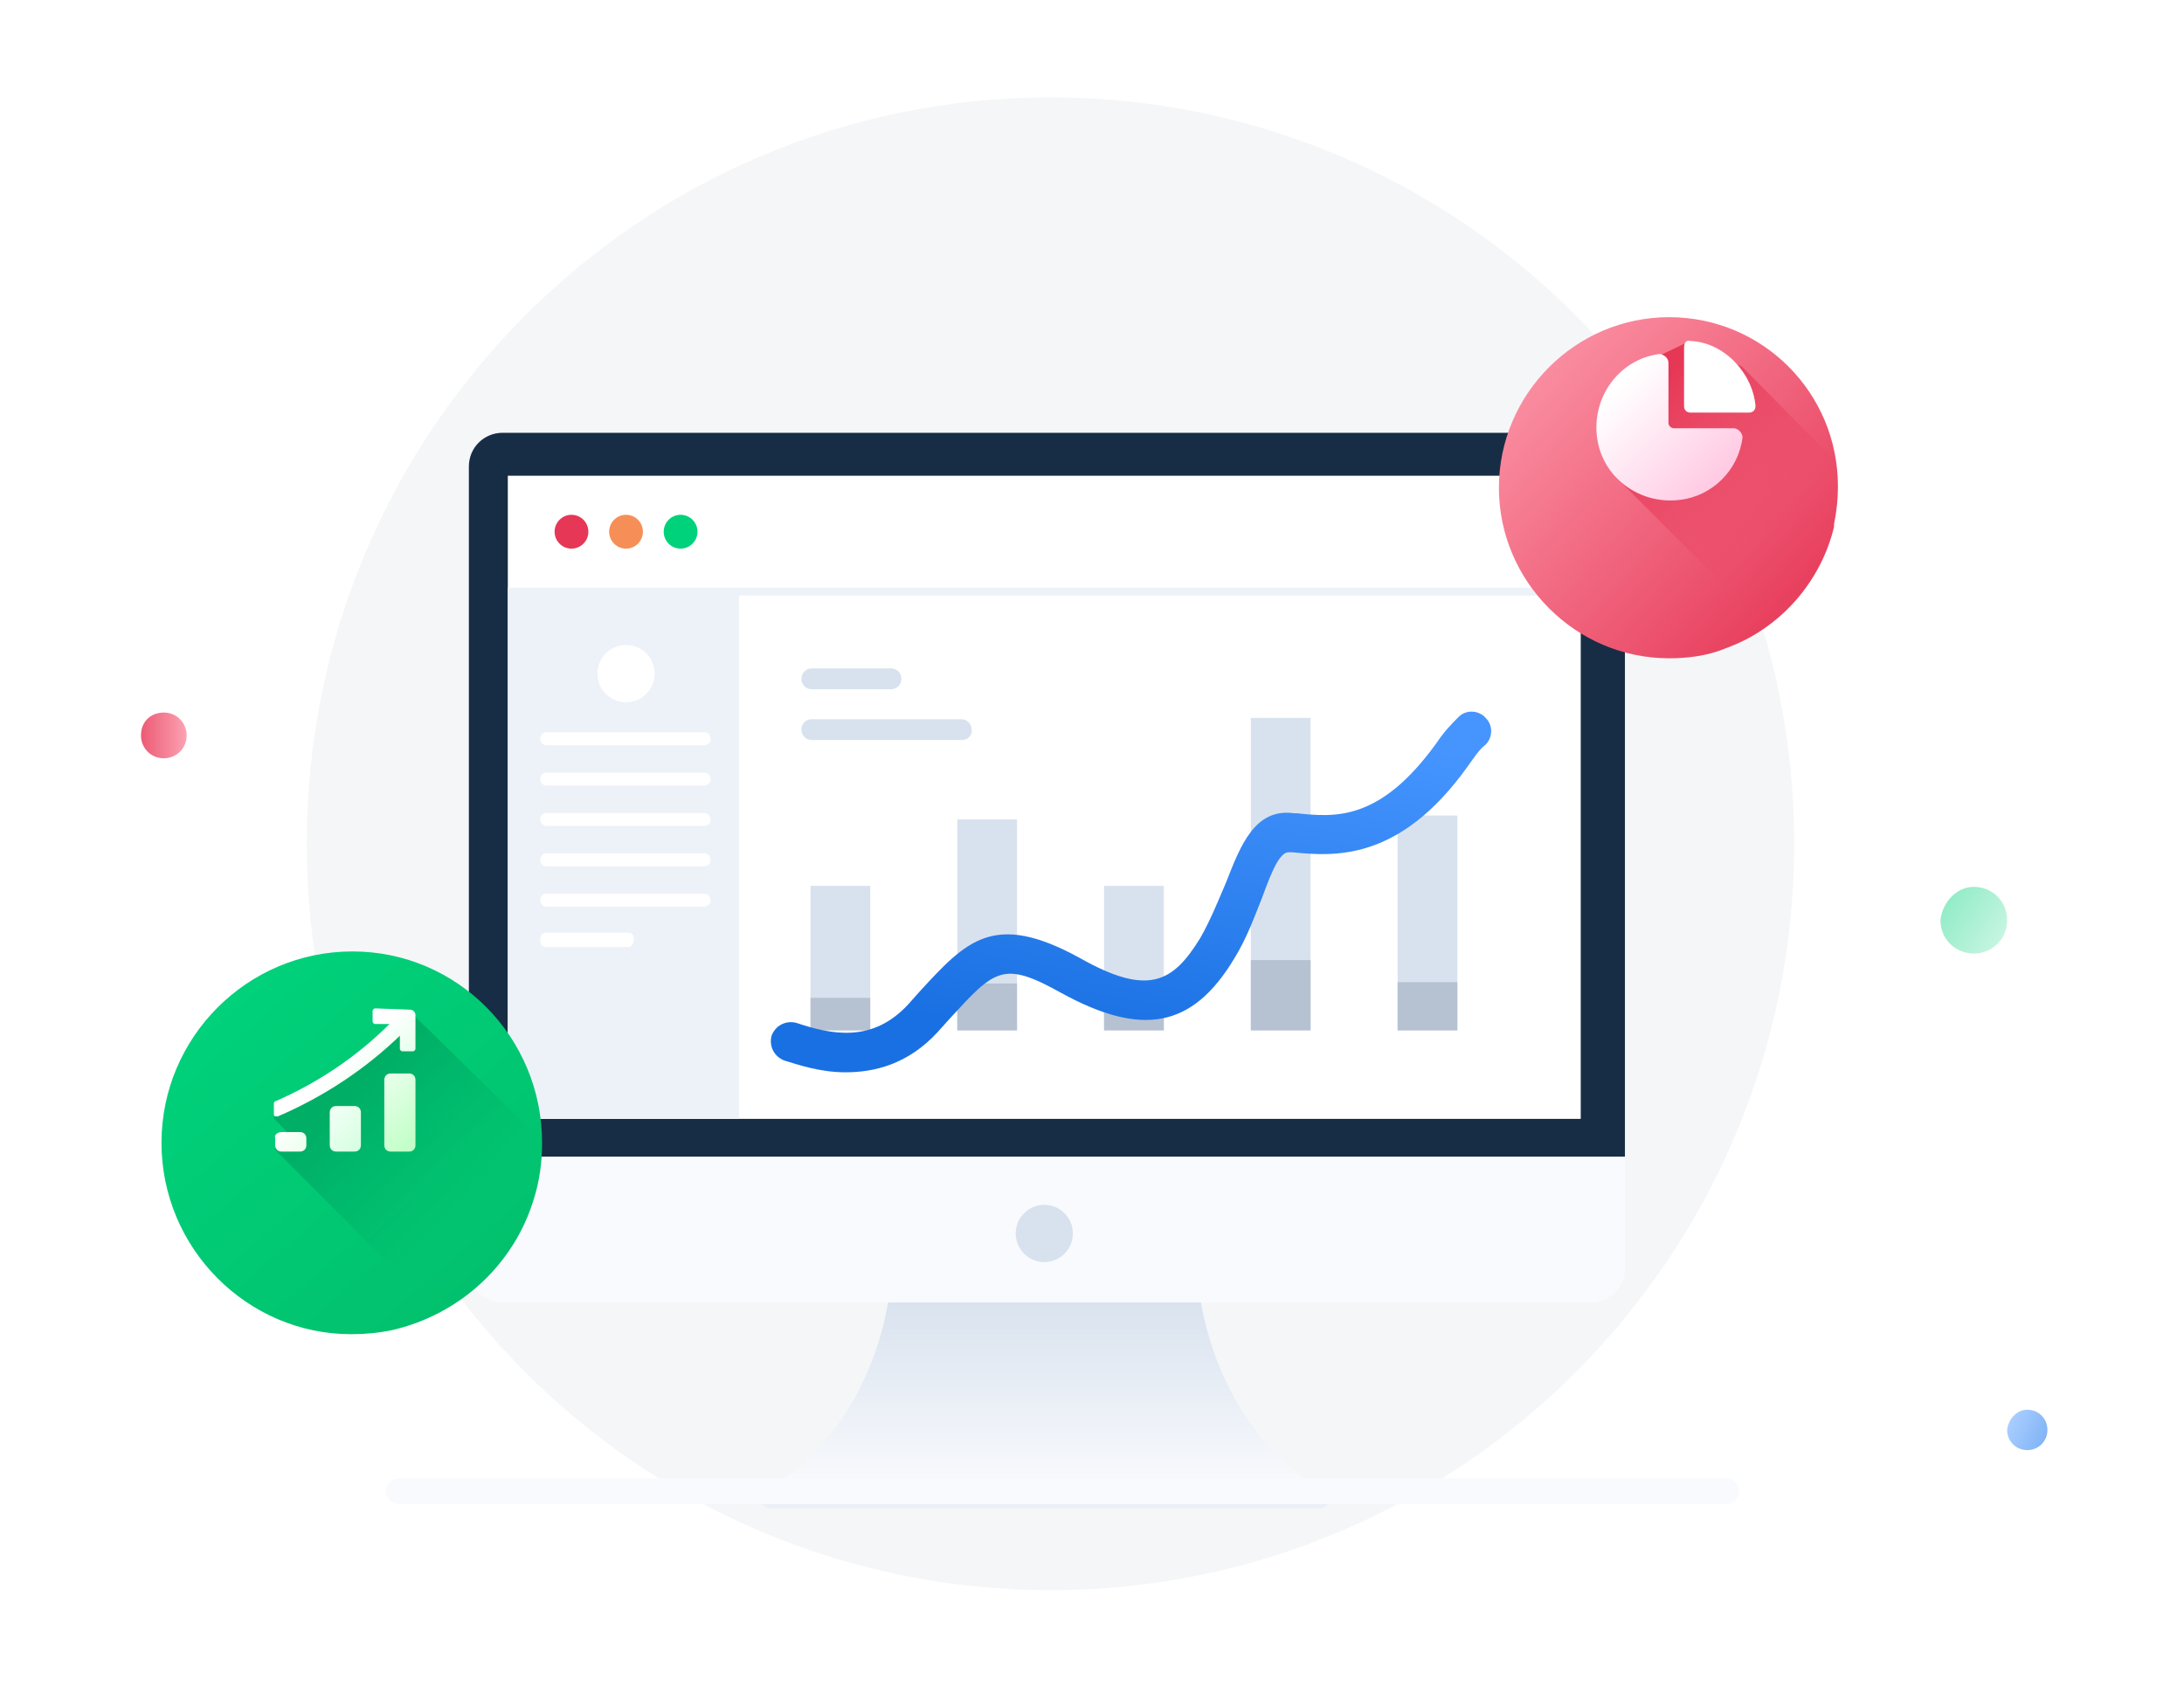 <svg width="426" height="330" viewBox="0 0 426 330" fill="none" xmlns="http://www.w3.org/2000/svg">
<path opacity="0.1" d="M204.9 310.2C285.018 310.2 349.967 245.013 349.967 164.6C349.967 84.187 285.018 19 204.9 19C124.782 19 59.833 84.187 59.833 164.6C59.833 245.013 124.782 310.2 204.9 310.2Z" fill="#9DA8BA"/>
<path d="M258.673 291.153C240.684 291.661 218.895 291.153 203.693 290.899C188.491 291.153 166.702 291.661 148.713 291.153C166.448 280.994 172.782 261.947 173.796 249.502H233.59C234.857 261.947 240.938 280.994 258.673 291.153Z" fill="url(#paint0_linear_28_11833)"/>
<path d="M150.485 294.2H257.152C258.672 294.2 259.939 292.93 259.939 291.406C259.939 289.882 258.672 288.613 257.152 288.613H150.485C148.965 288.613 147.698 289.882 147.698 291.406C147.698 292.93 148.965 294.2 150.485 294.2Z" fill="#EBF0F6"/>
<path d="M316.949 91.025V247.47C316.949 251.279 313.909 254.073 310.361 254.073H98.042C94.241 254.073 91.454 251.025 91.454 247.47V91.025C91.454 87.216 94.495 84.422 98.042 84.422H310.361C313.909 84.168 316.949 87.216 316.949 91.025Z" fill="#F9FAFD"/>
<path d="M316.949 91.025V225.628H91.454V91.025C91.454 87.216 94.495 84.422 98.042 84.422H310.361C313.909 84.168 316.949 87.216 316.949 91.025Z" fill="#172D45"/>
<path d="M308.332 92.803H99.052V218.264H308.332V92.803Z" fill="white"/>
<path d="M111.471 107.026C113.29 107.026 114.764 105.548 114.764 103.724C114.764 101.901 113.29 100.423 111.471 100.423C109.652 100.423 108.177 101.901 108.177 103.724C108.177 105.548 109.652 107.026 111.471 107.026Z" fill="#E63756"/>
<path d="M122.11 107.026C123.929 107.026 125.404 105.548 125.404 103.724C125.404 101.901 123.929 100.423 122.11 100.423C120.291 100.423 118.817 101.901 118.817 103.724C118.817 105.548 120.291 107.026 122.11 107.026Z" fill="#F68F57"/>
<path d="M132.752 107.026C134.571 107.026 136.046 105.548 136.046 103.724C136.046 101.901 134.571 100.423 132.752 100.423C130.933 100.423 129.458 101.901 129.458 103.724C129.458 105.548 130.933 107.026 132.752 107.026Z" fill="#00D27B"/>
<path d="M308.332 114.644H144.151H110.707H99.052V218.263H144.151V116.168H308.332V114.644Z" fill="#EDF2F8"/>
<path d="M122.112 136.993C125.19 136.993 127.686 134.492 127.686 131.406C127.686 128.32 125.19 125.819 122.112 125.819C119.033 125.819 116.538 128.32 116.538 131.406C116.538 134.492 119.033 136.993 122.112 136.993Z" fill="white"/>
<path d="M137.316 145.375H106.658C105.898 145.375 105.392 144.867 105.392 144.105C105.392 143.343 105.898 142.835 106.658 142.835H137.316C138.076 142.835 138.582 143.343 138.582 144.105C138.836 144.613 138.076 145.375 137.316 145.375Z" fill="white"/>
<path d="M137.316 153.247H106.658C105.898 153.247 105.392 152.74 105.392 151.978C105.392 151.216 105.898 150.708 106.658 150.708H137.316C138.076 150.708 138.582 151.216 138.582 151.978C138.836 152.486 138.076 153.247 137.316 153.247Z" fill="white"/>
<path d="M137.316 161.121H106.658C105.898 161.121 105.392 160.613 105.392 159.851C105.392 159.089 105.898 158.581 106.658 158.581H137.316C138.076 158.581 138.582 159.089 138.582 159.851C138.836 160.359 138.076 161.121 137.316 161.121Z" fill="white"/>
<path d="M137.316 168.994H106.658C105.898 168.994 105.392 168.486 105.392 167.724C105.392 166.962 105.898 166.454 106.658 166.454H137.316C138.076 166.454 138.582 166.962 138.582 167.724C138.836 168.232 138.076 168.994 137.316 168.994Z" fill="white"/>
<path d="M137.316 176.866H106.658C105.898 176.866 105.392 176.358 105.392 175.596C105.392 174.834 105.898 174.326 106.658 174.326H137.316C138.076 174.326 138.582 174.834 138.582 175.596C138.836 176.104 138.076 176.866 137.316 176.866Z" fill="white"/>
<path d="M122.62 184.739H106.405C105.898 184.739 105.392 184.232 105.392 183.724V182.962C105.392 182.454 105.898 181.946 106.405 181.946H122.62C123.127 181.946 123.634 182.454 123.634 182.962V183.724C123.381 184.232 123.127 184.739 122.62 184.739Z" fill="white"/>
<path d="M203.695 246.2C206.773 246.2 209.269 243.699 209.269 240.613C209.269 237.527 206.773 235.026 203.695 235.026C200.616 235.026 198.121 237.527 198.121 240.613C198.121 243.699 200.616 246.2 203.695 246.2Z" fill="#D8E2EE"/>
<g filter="url(#filter0_d_28_11833)">
<path d="M358.499 82.39C358.499 84.93 358.246 87.216 357.739 89.755C357.739 90.01 357.739 90.01 357.739 90.263C355.205 100.93 347.351 109.819 337.47 113.629C336.963 113.882 336.71 113.882 336.203 114.136C332.909 115.406 329.362 115.914 325.562 115.914C307.319 115.914 292.371 100.93 292.371 82.644C292.371 64.359 307.319 49.374 325.562 49.374C343.804 49.374 358.499 64.105 358.499 82.39Z" fill="url(#paint1_linear_28_11833)"/>
</g>
<path d="M357.743 89.755C357.743 90.009 357.743 90.009 357.743 90.263C355.209 100.93 347.355 109.819 337.473 113.628C336.967 113.882 336.713 113.882 336.207 114.136L315.177 93.057L318.218 82.39L317.964 78.326L323.538 69.438L328.859 66.898L339.754 71.469L357.743 89.755Z" fill="url(#paint2_linear_28_11833)"/>
<path d="M169.743 172.804H158.089V200.995H169.743V172.804Z" fill="#D8E2EE"/>
<path d="M198.375 159.851H186.72V200.994H198.375V159.851Z" fill="#D8E2EE"/>
<path d="M227.006 172.804H215.351V200.995H227.006V172.804Z" fill="#D8E2EE"/>
<path d="M255.635 140.043H243.98V200.995H255.635V140.043Z" fill="#D8E2EE"/>
<path d="M284.264 159.09H272.609V200.994H284.264V159.09Z" fill="#D8E2EE"/>
<path d="M169.743 194.646H158.089V200.995H169.743V194.646Z" fill="#B6C2D2"/>
<path d="M198.375 191.851H186.72V200.994H198.375V191.851Z" fill="#B6C2D2"/>
<path d="M227.006 194.646H215.351V200.995H227.006V194.646Z" fill="#B6C2D2"/>
<path d="M255.635 187.281H243.98V200.995H255.635V187.281Z" fill="#B6C2D2"/>
<path d="M284.264 191.597H272.609V200.994H284.264V191.597Z" fill="#B6C2D2"/>
<g filter="url(#filter1_d_28_11833)">
<path d="M164.929 196.677C159.862 196.677 155.555 195.153 153.021 194.391C150.994 193.629 149.981 191.598 150.488 189.566C151.248 187.534 153.275 186.518 155.301 187.026C162.142 189.312 170.25 191.09 177.344 183.217L179.371 180.931C188.492 171.026 193.813 165.185 210.535 174.328C223.963 181.947 228.777 179.153 234.098 170.518C236.125 166.963 237.645 163.153 239.165 159.598C241.952 152.486 244.739 145.121 252.34 146.137H252.847C260.195 146.899 269.062 147.915 280.21 132.423C281.731 130.137 283.251 128.613 284.518 127.344C286.038 125.82 288.571 126.074 289.838 127.598C291.359 129.121 291.105 131.661 289.585 132.931C288.571 133.693 287.558 135.217 286.291 136.994C272.863 155.788 259.941 154.518 252.087 153.756H251.58C249.807 153.502 248.286 156.804 246.26 162.391C244.739 166.201 243.219 170.518 240.686 174.582C232.578 188.042 222.697 189.82 206.988 181.185C195.587 174.836 194.066 176.613 185.199 186.264L182.918 188.804C177.091 195.153 170.503 196.677 164.929 196.677Z" fill="url(#paint3_linear_28_11833)"/>
</g>
<path d="M173.8 134.455H158.345C157.078 134.455 156.318 133.439 156.318 132.424C156.318 131.154 157.331 130.392 158.345 130.392H173.8C175.067 130.392 175.827 131.408 175.827 132.424C175.827 133.693 174.813 134.455 173.8 134.455Z" fill="#D8E2EE"/>
<path d="M187.735 144.36H158.345C157.078 144.36 156.318 143.344 156.318 142.328C156.318 141.058 157.331 140.296 158.345 140.296H187.482C188.748 140.296 189.508 141.312 189.508 142.328C189.762 143.344 188.748 144.36 187.735 144.36Z" fill="#D8E2EE"/>
<g filter="url(#filter2_d_28_11833)">
<path d="M105.736 210.433C105.736 214.243 105.229 217.799 104.216 221.1C100.415 234.053 89.774 243.957 76.346 247.005C73.812 247.513 71.278 247.767 68.491 247.767C48.222 247.767 31.5 231.005 31.5 210.433C31.5 189.862 48.222 173.1 68.745 173.1C89.267 173.1 105.736 189.862 105.736 210.433Z" fill="url(#paint4_linear_28_11833)"/>
</g>
<path d="M104.218 221.101C100.418 234.053 89.776 243.958 76.348 247.006L53.545 224.149L56.586 221.355L53.292 218.053L58.359 214.244L78.121 200.529L80.402 197.736L104.218 221.101Z" fill="url(#paint5_linear_28_11833)"/>
<path d="M76.226 209.405H79.773C80.533 209.405 81.04 209.913 81.04 210.675V223.373C81.04 224.135 80.533 224.643 79.773 224.643H76.226C75.466 224.643 74.959 224.135 74.959 223.373V210.675C74.959 209.913 75.466 209.405 76.226 209.405Z" fill="url(#paint6_linear_28_11833)"/>
<path d="M65.585 215.755H69.132C69.892 215.755 70.398 216.263 70.398 217.025V223.374C70.398 224.136 69.892 224.644 69.132 224.644H65.585C64.824 224.644 64.318 224.136 64.318 223.374V217.025C64.318 216.263 64.824 215.755 65.585 215.755Z" fill="url(#paint7_linear_28_11833)"/>
<path d="M54.943 220.835H58.49C59.25 220.835 59.756 221.343 59.756 222.105V223.374C59.756 224.136 59.25 224.644 58.49 224.644H54.943C54.182 224.644 53.676 224.136 53.676 223.374V222.105C53.422 221.343 54.182 220.835 54.943 220.835Z" fill="url(#paint8_linear_28_11833)"/>
<path d="M80.024 196.961C80.531 196.961 81.038 197.469 81.038 197.977V204.58C81.038 204.834 80.784 205.088 80.531 205.088H78.504C78.251 205.088 77.997 204.834 77.997 204.58V202.04C71.156 208.644 63.049 213.977 54.181 217.786C53.928 217.786 53.928 217.786 53.674 217.786L53.421 217.532V215.247C53.421 214.993 53.674 214.739 53.928 214.739C62.035 211.183 69.636 206.104 75.97 199.755H73.183C72.93 199.755 72.677 199.501 72.677 199.247V197.215C72.677 196.961 72.93 196.707 73.183 196.707L80.024 196.961Z" fill="url(#paint9_linear_28_11833)"/>
<path d="M338.112 83.538H326.458C325.951 83.538 325.444 83.03 325.444 82.522V70.84C325.444 69.824 324.684 69.316 323.924 69.062H323.671C315.816 70.078 310.496 77.443 311.509 85.316C312.523 93.189 319.87 98.522 327.724 97.507C334.059 96.745 339.126 91.665 339.886 85.316C339.886 84.554 339.126 83.538 338.112 83.538C338.366 83.538 338.112 83.538 338.112 83.538Z" fill="url(#paint10_linear_28_11833)"/>
<path d="M328.483 67.792V79.221C328.483 79.983 328.99 80.491 329.75 80.491H341.152C341.912 80.491 342.418 79.983 342.418 79.221C341.912 72.872 336.338 66.776 329.75 66.522C328.99 66.269 328.483 66.776 328.483 67.792C328.483 67.792 328.483 67.538 328.483 67.792Z" fill="white"/>
<path d="M77.771 290.898H336.71" stroke="#F9FAFD" stroke-width="5" stroke-miterlimit="10" stroke-linecap="round" stroke-linejoin="round"/>
<path opacity="0.89" d="M31.953 147.921C34.311 147.921 36.407 146.085 36.407 143.461C36.407 141.099 34.573 139 31.953 139C29.334 139 27.5 140.837 27.5 143.461C27.5 145.822 29.334 147.921 31.953 147.921Z" fill="url(#paint11_linear_28_11833)"/>
<path opacity="0.73" d="M395.429 275C397.64 275 399.359 276.722 399.359 278.936C399.359 281.15 397.64 282.872 395.429 282.872C393.219 282.872 391.5 281.15 391.5 278.936C391.746 276.722 393.465 275 395.429 275Z" fill="url(#paint12_linear_28_11833)"/>
<path opacity="0.44" d="M385 173C388.656 173 391.5 175.844 391.5 179.5C391.5 183.156 388.656 186 385 186C381.344 186 378.5 183.156 378.5 179.5C378.906 175.844 381.75 173 385 173Z" fill="url(#paint13_linear_28_11833)"/>
<defs>
<filter id="filter0_d_28_11833" x="272.371" y="41.874" width="106.128" height="106.54" filterUnits="userSpaceOnUse" color-interpolation-filters="sRGB">
<feFlood flood-opacity="0" result="BackgroundImageFix"/>
<feColorMatrix in="SourceAlpha" type="matrix" values="0 0 0 0 0 0 0 0 0 0 0 0 0 0 0 0 0 0 127 0" result="hardAlpha"/>
<feOffset dy="12.5"/>
<feGaussianBlur stdDeviation="10"/>
<feColorMatrix type="matrix" values="0 0 0 0 0.902 0 0 0 0 0.216 0 0 0 0 0.337 0 0 0 0.33 0"/>
<feBlend mode="normal" in2="BackgroundImageFix" result="effect1_dropShadow_28_11833"/>
<feBlend mode="normal" in="SourceGraphic" in2="effect1_dropShadow_28_11833" result="shape"/>
</filter>
<filter id="filter1_d_28_11833" x="130.358" y="118.82" width="180.501" height="110.357" filterUnits="userSpaceOnUse" color-interpolation-filters="sRGB">
<feFlood flood-opacity="0" result="BackgroundImageFix"/>
<feColorMatrix in="SourceAlpha" type="matrix" values="0 0 0 0 0 0 0 0 0 0 0 0 0 0 0 0 0 0 127 0" result="hardAlpha"/>
<feOffset dy="12.5"/>
<feGaussianBlur stdDeviation="10"/>
<feColorMatrix type="matrix" values="0 0 0 0 0.113 0 0 0 0 0.296 0 0 0 0 1 0 0 0 0.22 0"/>
<feBlend mode="normal" in2="BackgroundImageFix" result="effect1_dropShadow_28_11833"/>
<feBlend mode="normal" in="SourceGraphic" in2="effect1_dropShadow_28_11833" result="shape"/>
</filter>
<filter id="filter2_d_28_11833" x="11.5" y="165.6" width="114.236" height="114.667" filterUnits="userSpaceOnUse" color-interpolation-filters="sRGB">
<feFlood flood-opacity="0" result="BackgroundImageFix"/>
<feColorMatrix in="SourceAlpha" type="matrix" values="0 0 0 0 0 0 0 0 0 0 0 0 0 0 0 0 0 0 127 0" result="hardAlpha"/>
<feOffset dy="12.5"/>
<feGaussianBlur stdDeviation="10"/>
<feColorMatrix type="matrix" values="0 0 0 0 0 0 0 0 0 0.804 0 0 0 0 0.467 0 0 0 0.21 0"/>
<feBlend mode="normal" in2="BackgroundImageFix" result="effect1_dropShadow_28_11833"/>
<feBlend mode="normal" in="SourceGraphic" in2="effect1_dropShadow_28_11833" result="shape"/>
</filter>
<linearGradient id="paint0_linear_28_11833" x1="203.687" y1="290.024" x2="203.687" y2="252.696" gradientUnits="userSpaceOnUse">
<stop stop-color="#F9FAFD"/>
<stop offset="0.991" stop-color="#D8E2EE"/>
</linearGradient>
<linearGradient id="paint1_linear_28_11833" x1="353.7" y1="111.267" x2="292.367" y2="55.8" gradientUnits="userSpaceOnUse">
<stop stop-color="#E63756"/>
<stop offset="1" stop-color="#FC97A9"/>
</linearGradient>
<linearGradient id="paint2_linear_28_11833" x1="321.597" y1="76.686" x2="346.803" y2="101.832" gradientUnits="userSpaceOnUse">
<stop stop-color="#E63756"/>
<stop offset="1" stop-color="#E63756" stop-opacity="0"/>
</linearGradient>
<linearGradient id="paint3_linear_28_11833" x1="241.684" y1="196.677" x2="253.773" y2="128.462" gradientUnits="userSpaceOnUse">
<stop stop-color="#1970E2"/>
<stop offset="0" stop-color="#1970E2"/>
<stop offset="1" stop-color="#4695FF"/>
</linearGradient>
<linearGradient id="paint4_linear_28_11833" x1="41.027" y1="179.467" x2="95.346" y2="242.219" gradientUnits="userSpaceOnUse">
<stop stop-color="#00D27B"/>
<stop offset="1" stop-color="#02C06D"/>
</linearGradient>
<linearGradient id="paint5_linear_28_11833" x1="68.746" y1="212.302" x2="91.323" y2="234.825" gradientUnits="userSpaceOnUse">
<stop stop-color="#00AE66"/>
<stop offset="1" stop-color="#00AE66" stop-opacity="0"/>
</linearGradient>
<linearGradient id="paint6_linear_28_11833" x1="82.224" y1="221.26" x2="67.734" y2="206.805" gradientUnits="userSpaceOnUse">
<stop offset="0.011" stop-color="#C2FFC8"/>
<stop offset="1" stop-color="white"/>
</linearGradient>
<linearGradient id="paint7_linear_28_11833" x1="75.319" y1="228.181" x2="60.83" y2="213.726" gradientUnits="userSpaceOnUse">
<stop offset="0.011" stop-color="#C2FFD3"/>
<stop offset="1" stop-color="white"/>
</linearGradient>
<linearGradient id="paint8_linear_28_11833" x1="68.691" y1="234.825" x2="54.201" y2="220.37" gradientUnits="userSpaceOnUse">
<stop offset="0.011" stop-color="#C2FFC8"/>
<stop offset="1" stop-color="white"/>
</linearGradient>
<linearGradient id="paint9_linear_28_11833" x1="81.473" y1="222.01" x2="66.984" y2="207.555" gradientUnits="userSpaceOnUse">
<stop offset="0.011" stop-color="#C2FFCF"/>
<stop offset="1" stop-color="white"/>
</linearGradient>
<linearGradient id="paint10_linear_28_11833" x1="334.267" y1="95.636" x2="314.879" y2="76.295" gradientUnits="userSpaceOnUse">
<stop offset="0.011" stop-color="#FFC9E3"/>
<stop offset="1" stop-color="white"/>
</linearGradient>
<linearGradient id="paint11_linear_28_11833" x1="25.832" y1="143.437" x2="36.437" y2="143.437" gradientUnits="userSpaceOnUse">
<stop stop-color="#E63756"/>
<stop offset="1" stop-color="#FC97A9"/>
</linearGradient>
<linearGradient id="paint12_linear_28_11833" x1="408.89" y1="280.167" x2="394.374" y2="273.257" gradientUnits="userSpaceOnUse">
<stop stop-color="#1970E2"/>
<stop offset="0" stop-color="#1970E2"/>
<stop offset="1" stop-color="#86BAFF"/>
</linearGradient>
<linearGradient id="paint13_linear_28_11833" x1="378.5" y1="176" x2="402.5" y2="191.5" gradientUnits="userSpaceOnUse">
<stop stop-color="#00D27B"/>
<stop offset="1" stop-color="#00D27B" stop-opacity="0"/>
</linearGradient>
</defs>
</svg>
